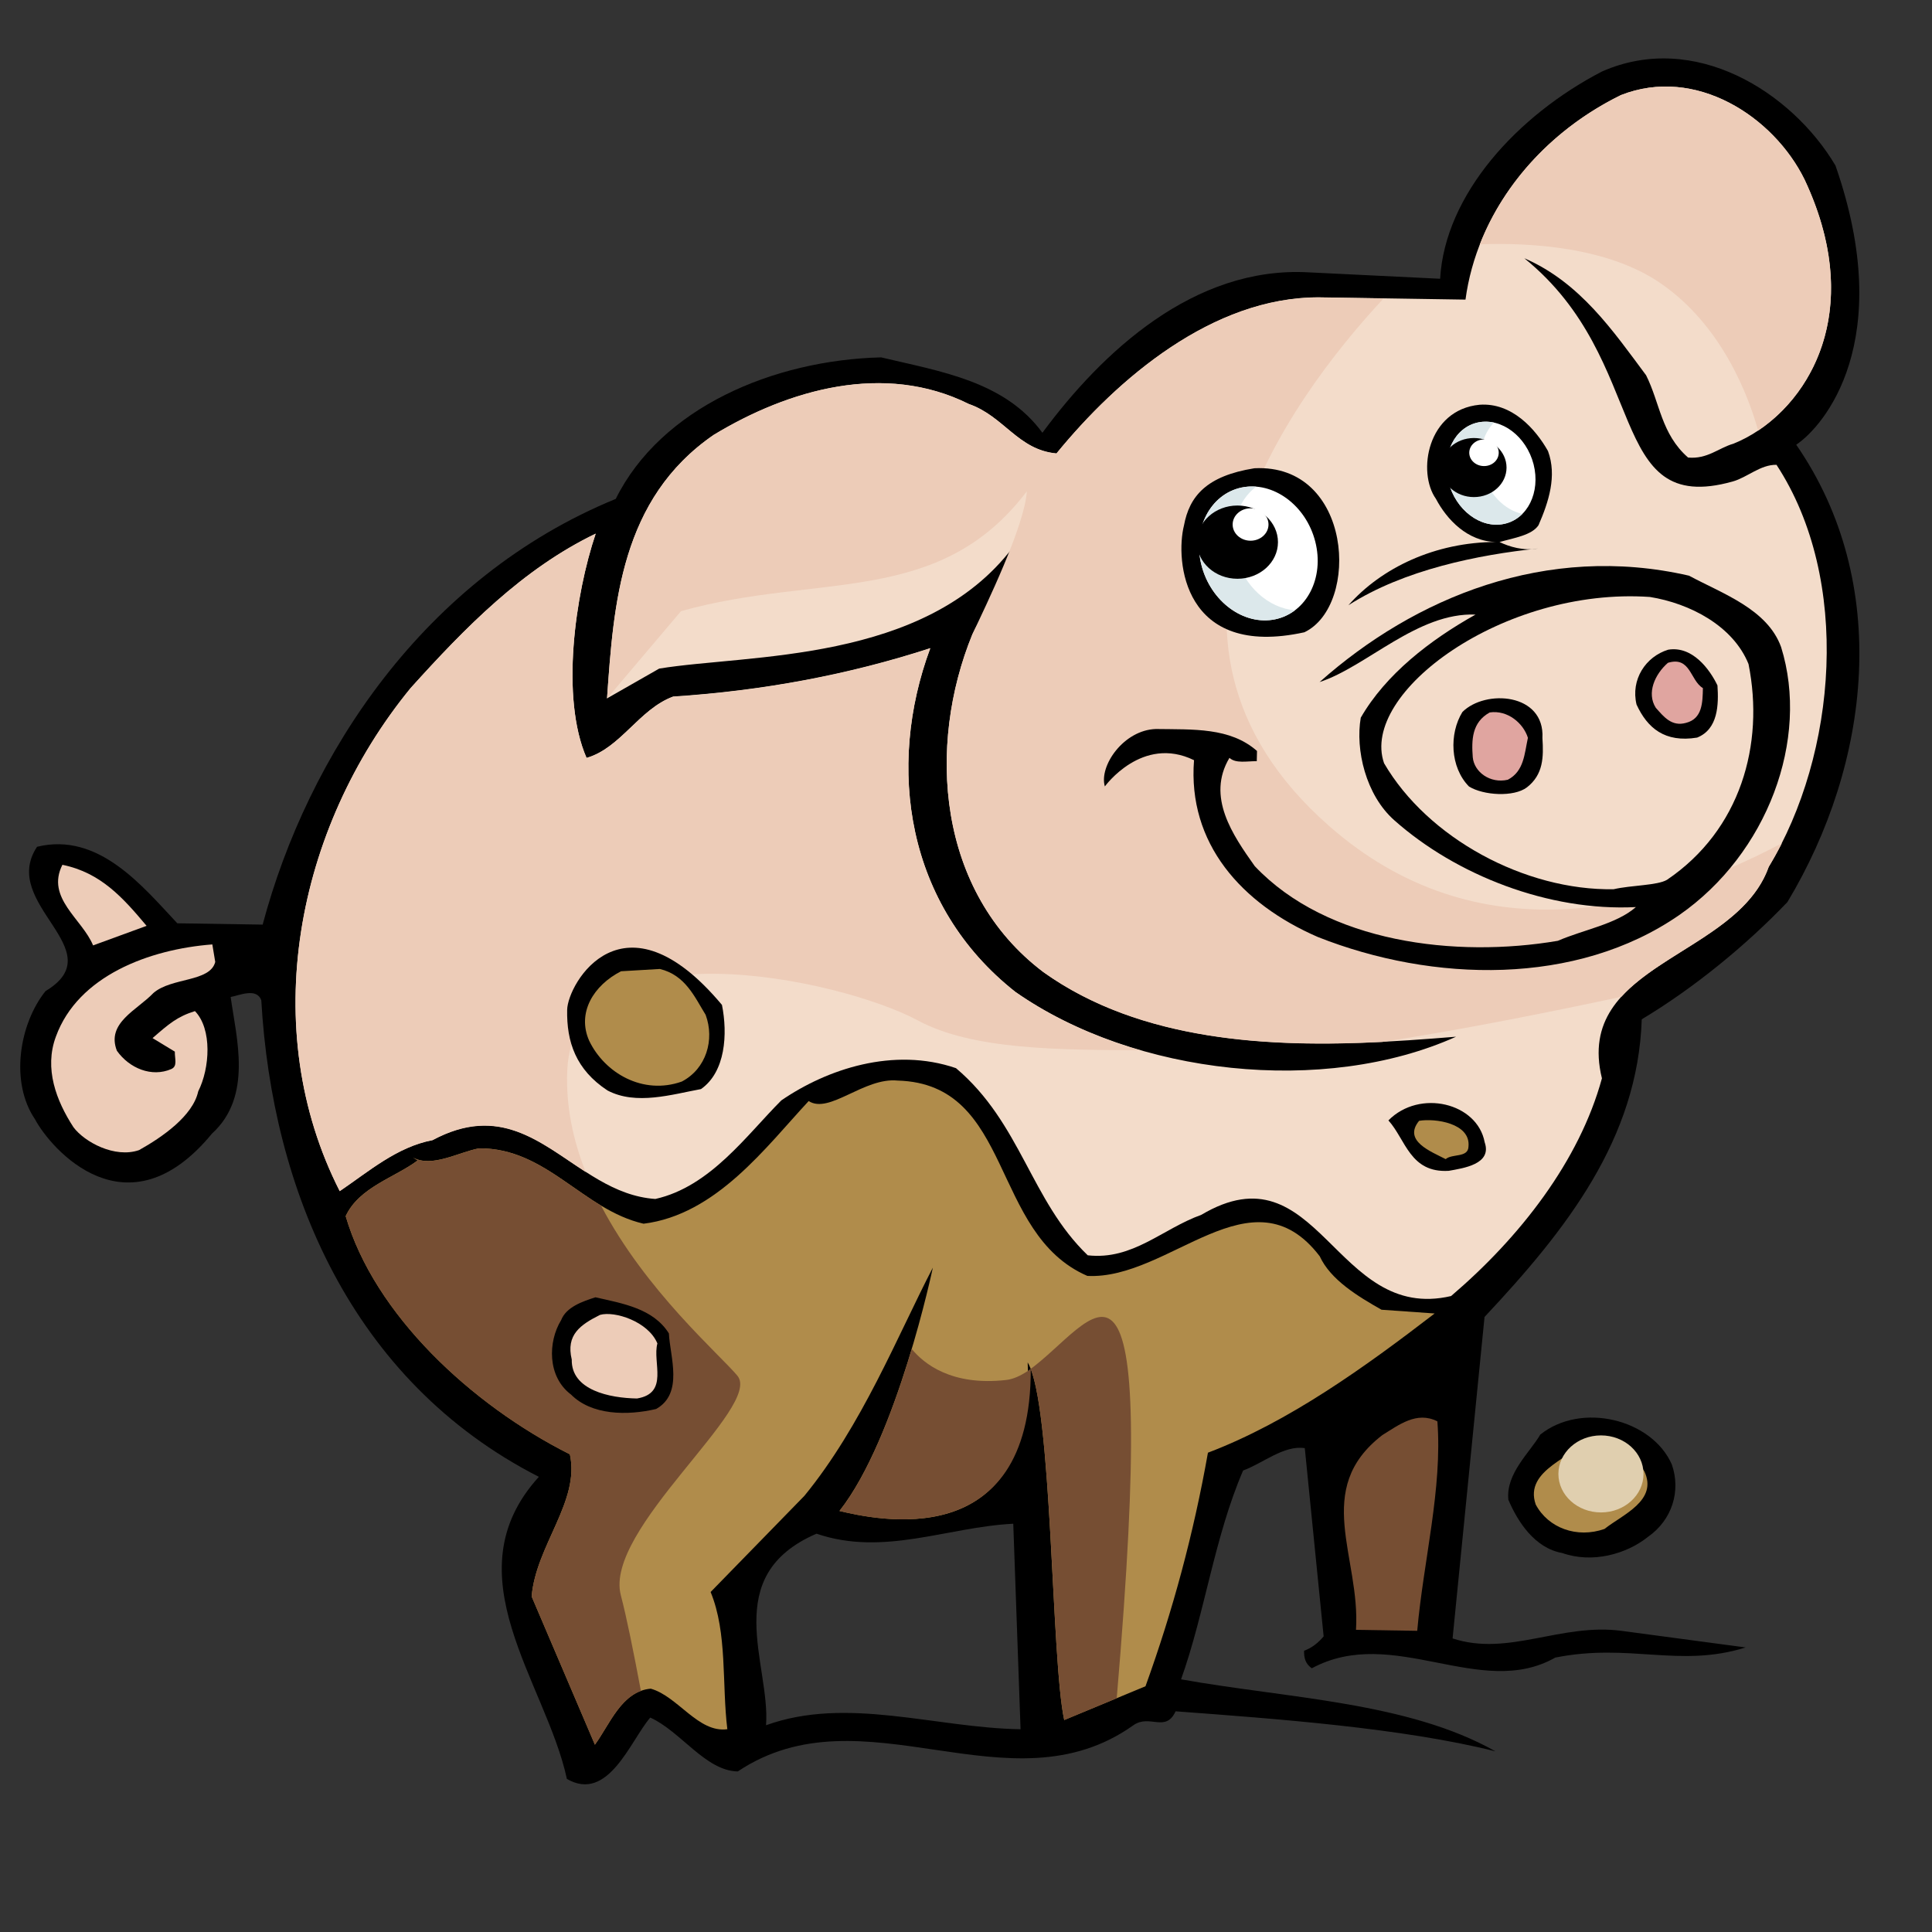 <?xml version="1.0" encoding="UTF-8" standalone="no"?>
<!-- Created with Inkscape (http://www.inkscape.org/) -->

<svg
   xmlns:dc="http://purl.org/dc/elements/1.1/"
   xmlns:cc="http://creativecommons.org/ns#"
   xmlns:rdf="http://www.w3.org/1999/02/22-rdf-syntax-ns#"
   xmlns:svg="http://www.w3.org/2000/svg"
   xmlns="http://www.w3.org/2000/svg"
   xmlns:sodipodi="http://sodipodi.sourceforge.net/DTD/sodipodi-0.dtd"
   xmlns:inkscape="http://www.inkscape.org/namespaces/inkscape"
   width="64px"
   height="64px"
   id="svg203772"
   version="1.1"
   inkscape:version="0.48.5 r10040"
   sodipodi:docname="Nowy dokument 65">
  <rect width="100%" height="100%" fill="#333333" stroke="none"/>
  <defs
     id="defs203774" />
  <sodipodi:namedview
     id="base"
     pagecolor="#ffffff"
     bordercolor="#666666"
     borderopacity="1.0"
     inkscape:pageopacity="0.0"
     inkscape:pageshadow="2"
     inkscape:zoom="5.5"
     inkscape:cx="32"
     inkscape:cy="32"
     inkscape:current-layer="layer1"
     showgrid="true"
     inkscape:document-units="px"
     inkscape:grid-bbox="true"
     inkscape:window-width="1366"
     inkscape:window-height="706"
     inkscape:window-x="-8"
     inkscape:window-y="-8"
     inkscape:window-maximized="1" />
  <g
     id="layer1"
     inkscape:label="Layer 1"
     inkscape:groupmode="layer">
    <g
       id="g70549"
       transform="matrix(1.601,0,0,-1.459,60.802,5.483)">
      <path
         inkscape:connector-curvature="0"
         d="m 0,0 c 1.266,-3.986 -0.237,-5.918 -0.812,-6.339 1.979,-3.143 1.541,-7.238 -0.182,-10.384 -0.851,-0.978 -1.934,-1.952 -3.014,-2.662 -0.082,-2.71 -1.551,-4.768 -3.253,-6.758 l -0.661,-7.299 c 1.158,-0.418 2.24,0.357 3.502,0.171 l 2.562,-0.376 c -1.376,-0.472 -2.399,0.108 -3.939,-0.23 -1.55,-0.965 -3.353,0.754 -5.038,-0.243 -0.132,0.101 -0.163,0.234 -0.16,0.399 0.169,0.064 0.304,0.194 0.405,0.325 l -0.39,4.274 c -0.432,0.074 -0.874,-0.349 -1.276,-0.507 -0.594,-1.512 -0.791,-3.228 -1.284,-4.742 2.226,-0.436 4.691,-0.511 6.506,-1.635 -1.925,0.53 -4.555,0.741 -6.619,0.909 -0.208,-0.493 -0.535,-0.056 -0.872,-0.315 -2.569,-2.007 -5.585,0.857 -8.187,-1.05 -0.667,0.012 -1.184,0.914 -1.811,1.223 -0.41,-0.523 -0.869,-1.937 -1.725,-1.393 -0.429,2.191 -2.42,4.64 -0.58,6.859 -3.897,2.184 -5.52,6.546 -5.743,10.818 -0.095,0.299 -0.466,0.107 -0.634,0.077 0.117,-0.929 0.461,-2.258 -0.387,-3.103 -1.76,-2.348 -3.34,-0.339 -3.662,0.328 -0.518,0.836 -0.329,2.156 0.218,2.908 1.417,0.934 -0.966,1.969 -0.175,3.277 1.272,0.342 2.184,-0.897 2.902,-1.737 l 1.766,-0.03 c 0.936,3.854 3.34,7.881 7.306,9.666 0.936,2.068 3.257,3.152 5.491,3.213 1.227,-0.32 2.557,-0.54 3.337,-1.712 1.232,1.831 3.134,3.783 5.499,3.643 l 2.73,-0.146 c 0.101,1.917 1.599,3.71 3.35,4.706 C -2.914,3.061 -0.904,1.67 0,0 m -16.861,-35.504 -0.151,4.666 c -1.368,-0.075 -2.68,-0.747 -4.071,-0.226 -2.018,-0.957 -0.952,-2.961 -1.044,-4.349 1.68,0.665 3.5,-0.061 5.266,-0.091"
         style="fill:#000000;fill-opacity:1;fill-rule:nonzero;stroke:none"
         id="path70551" />
    </g>
    <g
       id="g70553"
       transform="matrix(1.601,0,0,-1.459,59.779,5.949)">
      <path
         inkscape:connector-curvature="0"
         d="m 0,0 c 1.369,-3.196 -0.095,-5.392 -1.473,-5.997 -0.302,-0.094 -0.539,-0.355 -0.938,-0.314 -0.558,0.539 -0.579,1.235 -0.868,1.868 -0.682,1.004 -1.364,2.108 -2.52,2.657 2.629,-2.331 1.662,-5.885 4.311,-5.069 0.302,0.092 0.574,0.386 0.907,0.379 1.556,-2.607 1.251,-6.571 -0.161,-9.127 -0.669,-2.074 -4.037,-2.18 -3.451,-4.803 -0.467,-1.878 -1.698,-3.611 -3.121,-4.943 -2.411,-0.619 -2.741,3.423 -5.168,1.844 -0.806,-0.317 -1.418,-1.034 -2.35,-0.919 -1.18,1.245 -1.381,3.001 -2.726,4.249 -1.292,0.486 -2.669,-0.02 -3.614,-0.732 -0.713,-0.781 -1.468,-1.959 -2.607,-2.238 -1.731,0.13 -2.588,2.527 -4.61,1.338 -0.736,-0.153 -1.312,-0.705 -1.92,-1.157 -1.703,3.668 -0.922,8.22 1.467,11.421 1.125,1.369 2.316,2.706 3.829,3.506 -0.425,-1.382 -0.732,-3.726 -0.189,-5.092 0.704,0.221 1.087,1.106 1.791,1.392 1.87,0.133 3.643,0.5 5.321,1.099 -0.914,-2.697 -0.504,-5.847 1.762,-7.805 2.469,-1.896 6.393,-2.361 9.117,-1.018 -2.504,-0.222 -6.043,-0.491 -8.541,1.471 -2.202,1.825 -2.41,5.136 -1.467,7.668 0.28,0.657 0.788,1.176 0.836,1.97 -1.82,-2.634 -5.477,-2.419 -7.316,-2.751 l -1.079,-0.676 c 0.137,2.148 0.28,4.528 2.206,5.983 1.551,1.031 3.529,1.658 5.279,0.702 0.729,-0.277 1.016,-1.043 1.814,-1.123 1.264,1.698 3.23,3.55 5.43,3.544 l 3.033,-0.052 c 0.234,1.914 1.432,3.681 3.215,4.643 C -2.256,2.586 -0.642,1.433 0,0"
         style="fill:#f3dcca;fill-opacity:1;fill-rule:nonzero;stroke:none"
         id="path70555" />
    </g>
    <g
       id="g70557"
       transform="matrix(1.601,0,0,-1.459,36.02,42.266)">
      <path
         inkscape:connector-curvature="0"
         d="M 0,0 C 1.697,-0.096 3.41,2.455 4.808,0.446 5.032,-0.088 5.592,-0.461 6.087,-0.768 L 7.186,-0.853 C 5.764,-2.052 4.176,-3.314 2.495,-4.014 2.197,-5.861 1.766,-7.607 1.203,-9.317 l -1.682,-0.766 c -0.275,1.395 -0.24,7.184 -0.756,8.119 0.177,-4.435 -3.197,-3.551 -3.894,-3.373 1.196,1.666 1.932,5.525 1.932,5.525 -0.729,-1.543 -1.464,-3.582 -2.658,-5.182 l -1.94,-2.183 c 0.35,-0.931 0.231,-2.088 0.346,-3.115 -0.602,-0.09 -1.022,0.746 -1.584,0.92 -0.602,-0.055 -0.848,-0.812 -1.156,-1.271 l -1.309,3.365 c 0.088,1.157 1.006,2.166 0.791,3.228 -2.047,1.128 -4.045,3.18 -4.639,5.407 0.278,0.657 1.015,0.875 1.49,1.265 l -0.1,0.067 c 0.396,-0.238 0.936,0.117 1.37,0.208 1.4,0.009 2.143,-1.393 3.404,-1.712 1.504,0.205 2.532,1.742 3.416,2.785 0.429,-0.305 1.144,0.542 1.842,0.465 C -1.523,4.36 -2.018,0.961 0,0"
         style="fill:#b08c4b;fill-opacity:1;fill-rule:nonzero;stroke:none"
         id="path70559" />
    </g>
    <g
       id="g70561"
       transform="matrix(1.601,0,0,-1.459,59.779,5.949)">
      <path
         inkscape:connector-curvature="0"
         d="m 0,0 c 1.199,-2.799 0.225,-4.831 -0.961,-5.699 -0.187,0.738 -0.728,2.374 -2.021,3.347 -1.104,0.831 -2.725,0.923 -3.737,0.883 0.502,1.409 1.533,2.64 2.918,3.387 C -2.256,2.586 -0.642,1.433 0,0"
         style="fill:#edccb8;fill-opacity:1;fill-rule:evenodd;stroke:none"
         id="path70563" />
    </g>
    <g
       id="g70565"
       transform="matrix(1.601,0,0,-1.459,59.027,27.934)">
      <path
         inkscape:connector-curvature="0"
         d="m 0,0 c -0.085,-0.186 -0.177,-0.364 -0.272,-0.537 -0.461,-1.428 -2.201,-1.923 -3.048,-2.948 -1.347,-0.318 -3.277,-0.747 -4.954,-1.027 -2.285,-0.127 -4.987,0 -7.008,1.587 -2.202,1.825 -2.41,5.137 -1.467,7.668 0.279,0.657 1.08,2.455 1.127,3.249 -1.818,-2.635 -4.322,-1.848 -7.156,-2.722 l -1.531,-1.984 c 0.138,2.149 0.281,4.528 2.206,5.984 1.551,1.031 3.53,1.658 5.28,0.702 0.728,-0.278 1.015,-1.043 1.814,-1.123 1.264,1.698 3.23,3.549 5.43,3.544 L -8.241,12.37 C -10.203,10.057 -13.81,4.678 -9.372,0.396 -6.323,-2.547 -2.729,-1.584 0,0"
         style="fill:#edccb8;fill-opacity:1;fill-rule:evenodd;stroke:none"
         id="path70567" />
    </g>
    <g
       id="g70569"
       transform="matrix(1.601,0,0,-1.459,19.4,38.823)">
      <path
         inkscape:connector-curvature="0"
         d="m 0,0 c -0.947,0.669 -1.785,1.534 -3.168,0.721 -0.736,-0.154 -1.312,-0.705 -1.92,-1.158 -1.703,3.668 -0.923,8.22 1.467,11.421 1.125,1.37 2.315,2.706 3.829,3.506 -0.425,-1.382 -0.732,-3.725 -0.189,-5.092 0.704,0.221 1.086,1.106 1.791,1.392 1.87,0.134 3.643,0.5 5.321,1.1 C 6.217,9.192 6.627,6.042 8.893,4.084 9.644,3.509 10.529,3.063 11.475,2.762 9.785,2.776 8.011,2.77 6.876,3.439 5.264,4.392 -0.243,5.691 -0.38,2.308 -0.413,1.501 -0.26,0.725 0,0"
         style="fill:#edccb8;fill-opacity:1;fill-rule:evenodd;stroke:none"
         id="path70571" />
    </g>
    <g
       id="g70573"
       transform="matrix(1.601,0,0,-1.459,21.231,56.015)">
      <path
         inkscape:connector-curvature="0"
         d="m 0,0 c -0.458,-0.185 -0.682,-0.817 -0.952,-1.221 l -1.309,3.365 c 0.088,1.157 1.006,2.166 0.791,3.228 -2.047,1.128 -4.045,3.18 -4.638,5.407 0.277,0.657 1.014,0.875 1.489,1.265 l -0.1,0.067 c 0.397,-0.238 0.937,0.117 1.37,0.208 1.045,0.007 1.723,-0.77 2.524,-1.299 C 0.097,9.083 1.64,7.63 1.997,7.156 2.528,6.454 -0.776,3.666 -0.415,2.171 -0.3,1.692 -0.15,0.882 0,0"
         style="fill:#764e33;fill-opacity:1;fill-rule:evenodd;stroke:none"
         id="path70575" />
    </g>
    <g
       id="g70577"
       transform="matrix(1.601,0,0,-1.459,36.993,56.257)">
      <path
         inkscape:connector-curvature="0"
         d="m 0,0 -1.086,-0.495 c -0.264,1.335 -0.242,6.689 -0.693,7.971 0.015,-4.262 -3.27,-3.4 -3.957,-3.225 0.648,0.904 1.162,2.451 1.495,3.679 0.246,-0.329 0.819,-0.844 1.95,-0.704 0.147,0.017 0.3,0.095 0.453,0.206 C -0.445,8.5 0.912,11.738 0,0"
         style="fill:#764e33;fill-opacity:1;fill-rule:evenodd;stroke:none"
         id="path70579" />
    </g>
    <g
       id="g70581"
       transform="matrix(1.601,0,0,-1.459,51.279,14.941)">
      <path
         inkscape:connector-curvature="0"
         d="m 0,0 c 0.19,-0.565 0.013,-1.158 -0.196,-1.684 -0.137,-0.228 -0.505,-0.288 -0.807,-0.382 0.197,-0.104 0.496,-0.207 0.797,-0.147 -1.236,-0.143 -2.774,-0.48 -3.923,-1.288 0.682,0.848 1.791,1.433 3.059,1.436 -0.599,0.01 -1.025,0.514 -1.249,0.98 -0.39,0.603 -0.18,2.021 0.904,2.136 C -0.747,1.104 -0.258,0.501 0,0"
         style="fill:#000000;fill-opacity:1;fill-rule:nonzero;stroke:none"
         id="path70583" />
    </g>
    <g
       id="g70585"
       transform="matrix(1.601,0,0,-1.459,43.209,20.945)">
      <path
         inkscape:connector-curvature="0"
         d="m 0,0 c -2.514,-0.605 -2.672,1.634 -2.491,2.426 0.112,0.659 0.46,1.123 1.457,1.298 C 0.997,3.837 1.158,0.607 0,0"
         style="fill:#000000;fill-opacity:1;fill-rule:nonzero;stroke:none"
         id="path70587" />
    </g>
    <g
       id="g70589"
       transform="matrix(1.601,0,0,-1.459,59.001,21.434)">
      <path
         inkscape:connector-curvature="0"
         d="m 0,0 c 0.596,-2.095 -0.283,-4.693 -2.107,-6.085 -2.129,-1.616 -5.096,-1.533 -7.477,-0.499 -1.588,0.756 -2.697,2.131 -2.563,4.015 -1.075,0.577 -1.845,-0.596 -1.845,-0.596 -0.125,0.465 0.389,1.282 1.056,1.304 0.768,-0.013 1.536,0.04 2.092,-0.499 l -0.005,-0.232 c -0.199,0.004 -0.433,-0.058 -0.565,0.076 -0.482,-0.885 0.069,-1.755 0.523,-2.458 1.504,-1.746 4.164,-2.089 6.272,-1.696 0.539,0.256 1.207,0.376 1.615,0.766 -1.803,-0.101 -3.723,0.726 -5,1.972 -0.591,0.574 -0.807,1.603 -0.693,2.328 0.517,0.984 1.431,1.762 2.375,2.341 -1.199,0.054 -2.254,-1.184 -3.227,-1.532 1.967,1.918 4.69,3.16 7.644,2.415 C -1.213,1.211 -0.285,0.864 0,0"
         style="fill:#000000;fill-opacity:1;fill-rule:nonzero;stroke:none"
         id="path70591" />
    </g>
    <g
       id="g70593"
       transform="matrix(1.601,0,0,-1.459,57.922,21.997)">
      <path
         inkscape:connector-curvature="0"
         d="m 0,0 c 0.334,-1.825 -0.166,-3.77 -1.688,-4.9 -0.201,-0.129 -0.734,-0.12 -1.103,-0.213 -1.834,-0.034 -3.847,1.159 -4.75,2.861 -0.506,1.597 2.469,4.004 5.5,3.775 C -1.209,1.376 -0.318,0.865 0,0"
         style="fill:#f3dcca;fill-opacity:1;fill-rule:nonzero;stroke:none"
         id="path70595" />
    </g>
    <g
       id="g70597"
       transform="matrix(1.601,0,0,-1.459,56.893,22.705)">
      <path
         inkscape:connector-curvature="0"
         d="m 0,0 c 0.026,-0.431 0.017,-0.993 -0.421,-1.185 -0.669,-0.12 -1.029,0.217 -1.253,0.75 -0.124,0.565 0.186,1.088 0.655,1.246 C -0.518,0.901 -0.16,0.366 0,0"
         style="fill:#000000;fill-opacity:1;fill-rule:nonzero;stroke:none"
         id="path70599" />
    </g>
    <g
       id="g70601"
       transform="matrix(1.601,0,0,-1.459,56.411,22.794)">
      <path
         inkscape:connector-curvature="0"
         d="m 0,0 c -0.006,-0.331 -0.012,-0.695 -0.348,-0.789 -0.3,-0.093 -0.463,0.141 -0.627,0.342 -0.194,0.334 -0.02,0.761 0.251,1.021 C -0.254,0.731 -0.264,0.17 0,0"
         style="fill:#e0a5a0;fill-opacity:1;fill-rule:nonzero;stroke:none"
         id="path70603" />
    </g>
    <g
       id="g70605"
       transform="matrix(1.601,0,0,-1.459,51.095,24.45)">
      <path
         inkscape:connector-curvature="0"
         d="m 0,0 c 0.025,-0.43 0.02,-0.827 -0.32,-1.118 -0.271,-0.227 -0.903,-0.184 -1.2,0.019 -0.392,0.438 -0.412,1.2 -0.136,1.691 C -1.182,1.113 0.051,1.025 0,0"
         style="fill:#000000;fill-opacity:1;fill-rule:nonzero;stroke:none"
         id="path70607" />
    </g>
    <g
       id="g70609"
       transform="matrix(1.601,0,0,-1.459,50.614,24.441)">
      <path
         inkscape:connector-curvature="0"
         d="M 0,0 C -0.072,-0.363 -0.08,-0.76 -0.416,-0.952 -0.784,-1.045 -1.113,-0.774 -1.141,-0.443 -1.168,-0.046 -1.16,0.352 -0.79,0.576 -0.422,0.636 -0.094,0.333 0,0"
         style="fill:#e0a5a0;fill-opacity:1;fill-rule:nonzero;stroke:none"
         id="path70611" />
    </g>
    <g
       id="g70613"
       transform="matrix(1.601,0,0,-1.459,4.856,30.67)">
      <path
         inkscape:connector-curvature="0"
         d="M 0,0 -1.107,-0.444 C -1.33,0.155 -2.089,0.631 -1.742,1.386 -0.945,1.207 -0.488,0.637 0,0"
         style="fill:#edccb8;fill-opacity:1;fill-rule:nonzero;stroke:none"
         id="path70615" />
    </g>
    <g
       id="g70617"
       transform="matrix(1.601,0,0,-1.459,23.916,33.289)">
      <path
         inkscape:connector-curvature="0"
         d="M 0,0 C 0.121,-0.662 0.073,-1.522 -0.434,-1.911 -1.035,-2.032 -1.773,-2.285 -2.368,-1.943 -3.025,-1.469 -3.216,-0.837 -3.203,-0.11 -3.191,0.486 -2.042,2.677 0,0"
         style="fill:#000000;fill-opacity:1;fill-rule:nonzero;stroke:none"
         id="path70619" />
    </g>
    <g
       id="g70621"
       transform="matrix(1.601,0,0,-1.459,7.13,31.866)">
      <path
         inkscape:connector-curvature="0"
         d="m 0,0 c -0.108,-0.461 -0.906,-0.348 -1.279,-0.705 -0.34,-0.391 -0.98,-0.678 -0.756,-1.311 0.259,-0.401 0.722,-0.608 1.125,-0.416 0.135,0.064 0.071,0.23 0.074,0.396 l -0.461,0.307 c 0.34,0.324 0.508,0.486 0.877,0.613 0.359,-0.405 0.311,-1.296 0.068,-1.822 -0.11,-0.56 -0.752,-1.045 -1.224,-1.334 -0.503,-0.191 -1.129,0.184 -1.357,0.519 -0.357,0.602 -0.61,1.334 -0.364,2.058 0.457,1.381 1.936,1.984 3.237,2.093 L 0,0 z"
         style="fill:#edccb8;fill-opacity:1;fill-rule:nonzero;stroke:none"
         id="path70623" />
    </g>
    <g
       id="g70625"
       transform="matrix(1.601,0,0,-1.459,23.375,33.617)">
      <path
         inkscape:connector-curvature="0"
         d="m 0,0 c 0.191,-0.566 0.012,-1.226 -0.492,-1.515 -0.807,-0.315 -1.598,0.195 -1.918,0.927 -0.256,0.634 0.089,1.257 0.66,1.577 l 0.803,0.052 C -0.416,0.9 -0.226,0.4 0,0"
         style="fill:#b08c4b;fill-opacity:1;fill-rule:nonzero;stroke:none"
         id="path70627" />
    </g>
    <g
       id="g70629"
       transform="matrix(1.601,0,0,-1.459,49.182,37.84)">
      <path
         inkscape:connector-curvature="0"
         d="M 0,0 C 0.158,-0.499 -0.443,-0.588 -0.744,-0.648 -1.546,-0.7 -1.633,0.062 -1.992,0.497 -1.346,1.215 -0.151,0.896 0,0"
         style="fill:#000000;fill-opacity:1;fill-rule:nonzero;stroke:none"
         id="path70631" />
    </g>
    <g
       id="g70633"
       transform="matrix(1.601,0,0,-1.459,48.646,37.976)">
      <path
         inkscape:connector-curvature="0"
         d="m 0,0 c -0.005,-0.265 -0.336,-0.159 -0.472,-0.289 -0.297,0.17 -0.892,0.412 -0.55,0.87 C -0.689,0.642 0.044,0.528 0,0"
         style="fill:#b08c4b;fill-opacity:1;fill-rule:nonzero;stroke:none"
         id="path70635" />
    </g>
    <g
       id="g70637"
       transform="matrix(1.601,0,0,-1.459,22.158,44.171)">
      <path
         inkscape:connector-curvature="0"
         d="m 0,0 c 0.023,-0.53 0.309,-1.362 -0.264,-1.716 -0.603,-0.155 -1.336,-0.142 -1.761,0.328 -0.493,0.406 -0.479,1.2 -0.204,1.691 C -2.123,0.6 -1.788,0.726 -1.52,0.82 -0.955,0.679 -0.324,0.567 0,0"
         style="fill:#000000;fill-opacity:1;fill-rule:nonzero;stroke:none"
         id="path70639" />
    </g>
    <g
       id="g70641"
       transform="matrix(1.601,0,0,-1.459,21.777,44.503)">
      <path
         inkscape:connector-curvature="0"
         d="m 0,0 c -0.107,-0.429 0.247,-1.13 -0.422,-1.25 -0.566,0.01 -1.363,0.188 -1.35,0.884 -0.124,0.564 0.18,0.791 0.584,1.014 C -0.887,0.743 -0.19,0.5 0,0"
         style="fill:#edccb8;fill-opacity:1;fill-rule:nonzero;stroke:none"
         id="path70643" />
    </g>
    <g
       id="g70645"
       transform="matrix(1.601,0,0,-1.459,55.381,48.511)">
      <path
         inkscape:connector-curvature="0"
         d="m 0,0 c 0.19,-0.599 0.012,-1.257 -0.495,-1.646 -0.442,-0.388 -1.145,-0.608 -1.774,-0.365 -0.565,0.109 -0.921,0.71 -1.113,1.21 -0.056,0.596 0.453,1.083 0.66,1.478 C -1.876,1.422 -0.415,1.033 0,0"
         style="fill:#000000;fill-opacity:1;fill-rule:nonzero;stroke:none"
         id="path70647" />
    </g>
    <g
       id="g70649"
       transform="matrix(1.601,0,0,-1.459,47.615,47.084)">
      <path
         inkscape:connector-curvature="0"
         d="m 0,0 c 0.107,-1.523 -0.289,-3.171 -0.417,-4.756 l -1.267,0.022 c 0.096,1.652 -0.91,3.191 0.545,4.422 C -0.801,-0.085 -0.429,0.239 0,0"
         style="fill:#764e33;fill-opacity:1;fill-rule:nonzero;stroke:none"
         id="path70651" />
    </g>
    <g
       id="g70653"
       transform="matrix(1.601,0,0,-1.459,54.47,48.737)">
      <path
         inkscape:connector-curvature="0"
         d="M 0,0 C 0.288,-0.667 -0.451,-0.984 -0.824,-1.31 -1.395,-1.53 -1.99,-1.288 -2.247,-0.755 -2.5,0.044 -1.428,0.322 -1.188,0.748 -0.791,0.51 -0.26,0.435 0,0"
         style="fill:#b08c4b;fill-opacity:1;fill-rule:nonzero;stroke:none"
         id="path70655" />
    </g>
    <g
       id="g70657"
       transform="matrix(1.601,0,0,-1.459,39.801,18.725)">
      <path
         inkscape:connector-curvature="0"
         d="M 0,0 C -0.191,0.825 0.18,1.615 0.83,1.765 1.479,1.913 2.162,1.365 2.354,0.538 2.546,-0.287 2.176,-1.077 1.525,-1.227 0.875,-1.375 0.193,-0.826 0,0"
         style="fill:#ffffff;fill-opacity:1;fill-rule:nonzero;stroke:none"
         id="path70659" />
    </g>
    <g
       id="g70661"
       transform="matrix(1.601,0,0,-1.459,47.986,15.969)">
      <path
         inkscape:connector-curvature="0"
         d="M 0,0 C -0.147,0.636 0.126,1.242 0.611,1.354 1.097,1.464 1.61,1.039 1.759,0.403 1.906,-0.233 1.633,-0.839 1.147,-0.95 0.662,-1.062 0.147,-0.636 0,0"
         style="fill:#ffffff;fill-opacity:1;fill-rule:nonzero;stroke:none"
         id="path70663" />
    </g>
    <g
       id="g70665"
       transform="matrix(1.601,0,0,-1.459,39.801,18.725)">
      <path
         inkscape:connector-curvature="0"
         d="M 0,0 C -0.191,0.825 0.18,1.615 0.83,1.765 0.93,1.787 1.031,1.794 1.131,1.785 0.746,1.466 0.563,0.854 0.71,0.223 0.873,-0.476 1.387,-0.976 1.934,-1.022 1.814,-1.121 1.678,-1.191 1.525,-1.227 0.875,-1.375 0.193,-0.826 0,0"
         style="fill:#dce8eb;fill-opacity:1;fill-rule:nonzero;stroke:none"
         id="path70667" />
    </g>
    <g
       id="g70669"
       transform="matrix(1.601,0,0,-1.459,47.986,15.969)">
      <path
         inkscape:connector-curvature="0"
         d="M 0,0 C -0.147,0.636 0.126,1.242 0.611,1.354 0.721,1.379 0.833,1.376 0.94,1.351 0.707,1.094 0.606,0.666 0.709,0.224 0.823,-0.268 1.157,-0.634 1.526,-0.723 1.424,-0.836 1.296,-0.916 1.147,-0.95 0.662,-1.062 0.147,-0.636 0,0"
         style="fill:#dce8eb;fill-opacity:1;fill-rule:nonzero;stroke:none"
         id="path70671" />
    </g>
    <g
       id="g70673"
       transform="matrix(1.601,0,0,-1.459,39.651,17.96)">
      <path
         inkscape:connector-curvature="0"
         d="M 0,0 C 0,0.46 0.375,0.832 0.838,0.832 1.301,0.832 1.676,0.46 1.676,0 1.676,-0.458 1.301,-0.831 0.838,-0.831 0.375,-0.831 0,-0.458 0,0"
         style="fill:#000000;fill-opacity:1;fill-rule:nonzero;stroke:none"
         id="path70675" />
    </g>
    <g
       id="g70677"
       transform="matrix(1.601,0,0,-1.459,47.743,15.489)">
      <path
         inkscape:connector-curvature="0"
         d="M 0,0 C 0,0.371 0.302,0.671 0.676,0.671 1.049,0.671 1.351,0.371 1.351,0 1.351,-0.37 1.049,-0.67 0.676,-0.67 0.302,-0.67 0,-0.37 0,0"
         style="fill:#000000;fill-opacity:1;fill-rule:nonzero;stroke:none"
         id="path70679" />
    </g>
    <g
       id="g70681"
       transform="matrix(1.601,0,0,-1.459,40.833,17.375)">
      <path
         inkscape:connector-curvature="0"
         d="M 0,0 C 0,0.203 0.166,0.368 0.371,0.368 0.575,0.368 0.742,0.203 0.742,0 0.742,-0.203 0.575,-0.368 0.371,-0.368 0.166,-0.368 0,-0.203 0,0"
         style="fill:#ffffff;fill-opacity:1;fill-rule:nonzero;stroke:none"
         id="path70683" />
    </g>
    <g
       id="g70685"
       transform="matrix(1.601,0,0,-1.459,48.671,14.997)">
      <path
         inkscape:connector-curvature="0"
         d="M 0,0 C 0,0.166 0.137,0.302 0.306,0.302 0.476,0.302 0.61,0.166 0.61,0 0.61,-0.168 0.476,-0.303 0.306,-0.303 0.137,-0.303 0,-0.168 0,0"
         style="fill:#ffffff;fill-opacity:1;fill-rule:nonzero;stroke:none"
         id="path70687" />
    </g>
    <g
       id="g70689"
       transform="matrix(1.601,0,0,-1.459,51.624,48.826)">
      <path
         inkscape:connector-curvature="0"
         d="m 0,0 c 0,0.483 0.395,0.875 0.881,0.875 0.486,0 0.88,-0.392 0.88,-0.875 0,-0.482 -0.394,-0.874 -0.88,-0.874 C 0.395,-0.874 0,-0.482 0,0"
         style="fill:#e0cfaf;fill-opacity:1;fill-rule:nonzero;stroke:none"
         id="path70691" />
    </g>
  </g>
</svg>
